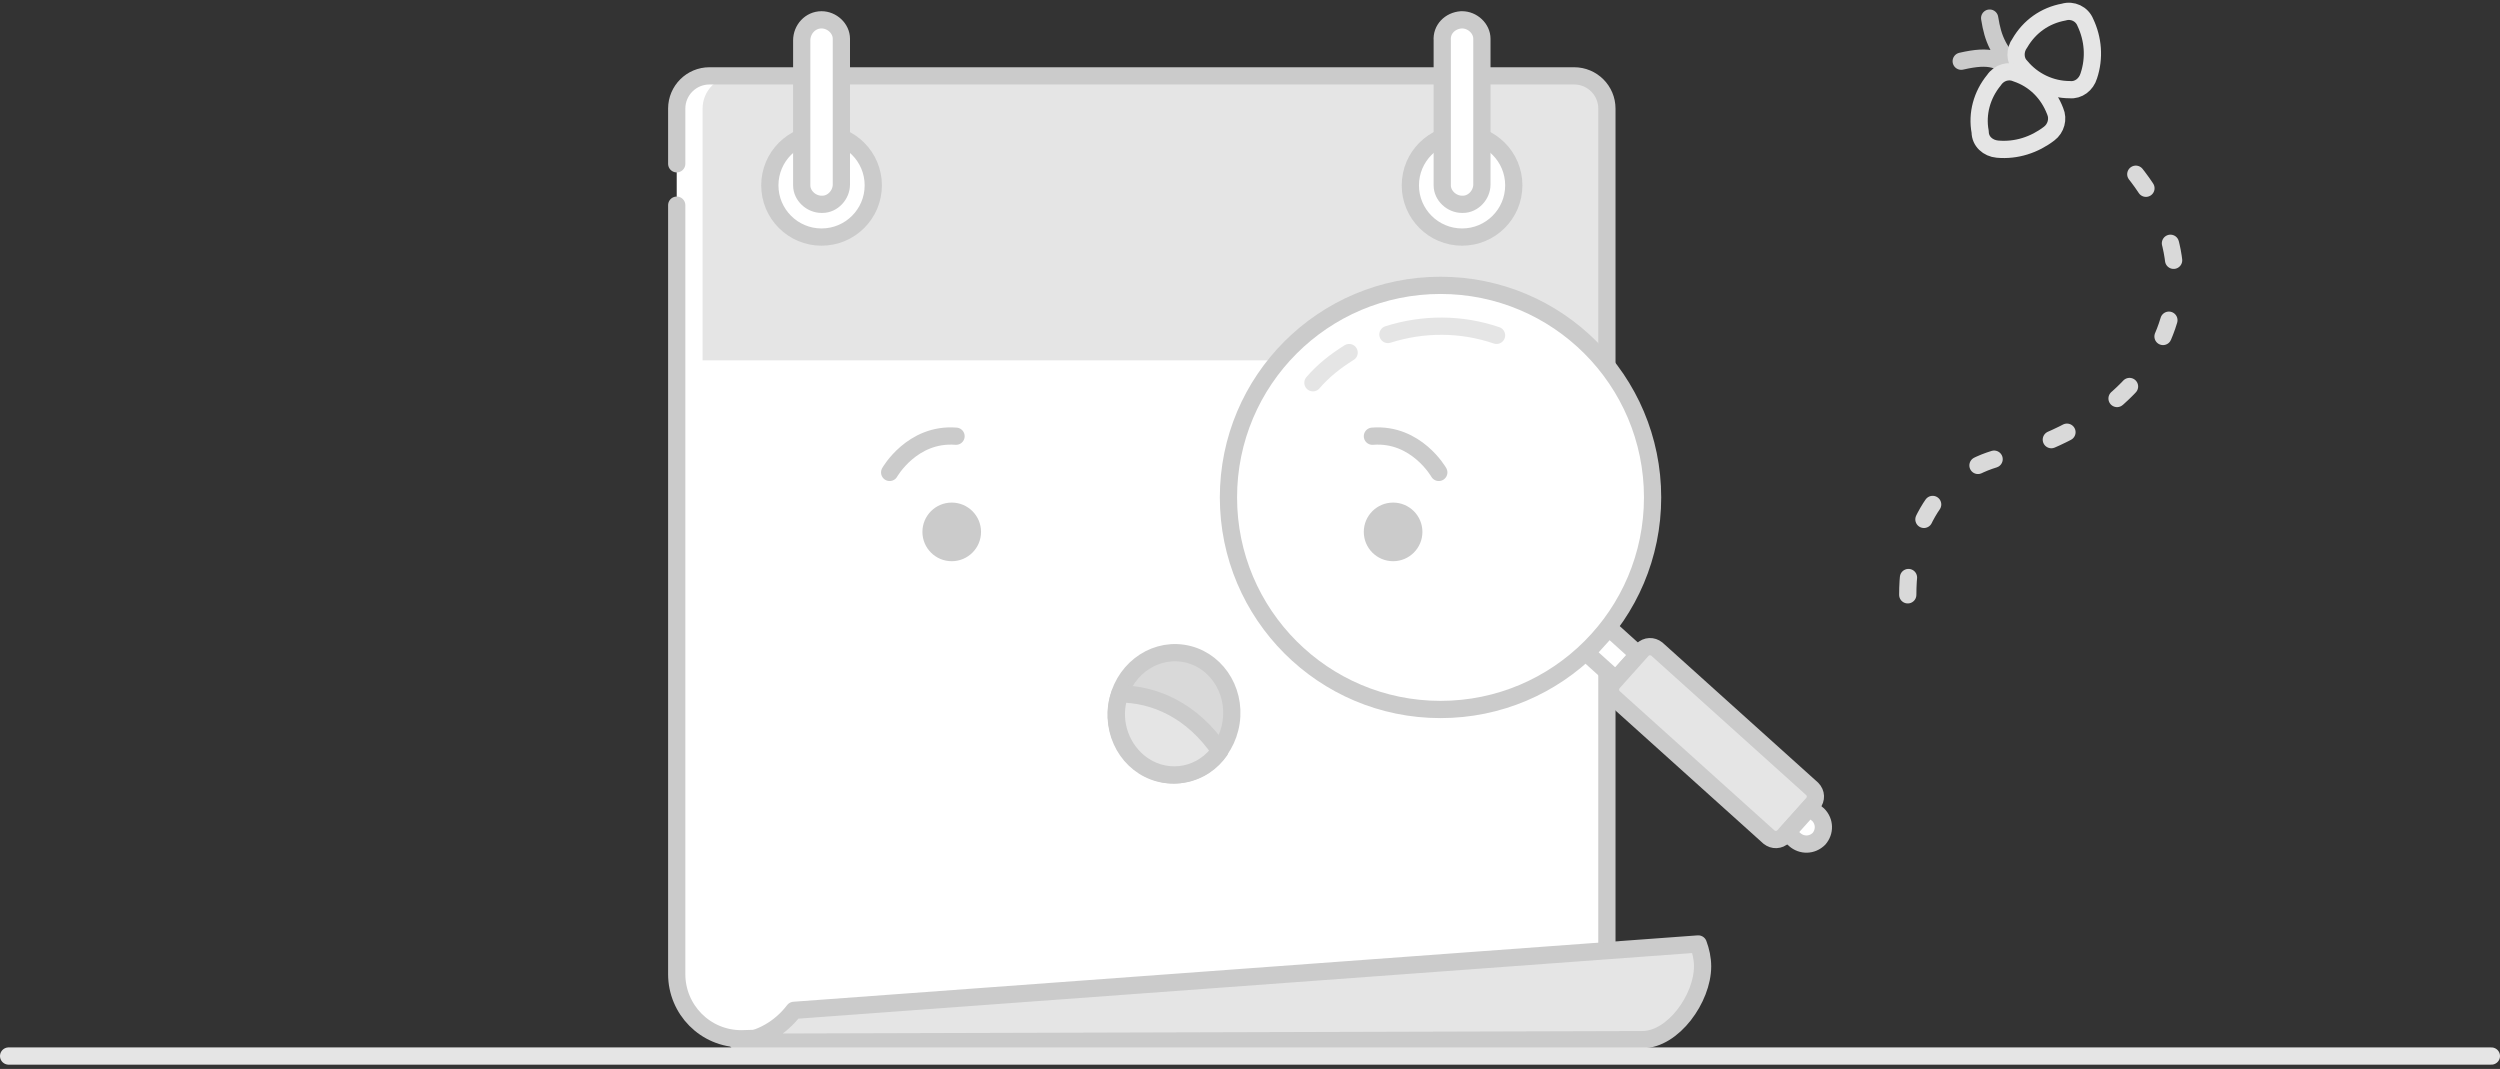 <?xml version="1.0" encoding="UTF-8"?>
<svg width="290px" height="124px" viewBox="0 0 290 124" version="1.1" xmlns="http://www.w3.org/2000/svg" xmlns:xlink="http://www.w3.org/1999/xlink">
    <rect x="0" y="0" width="290" height="124" fill="#333333" stroke="none"/>
    <!-- Generator: Sketch 51.3 (57544) - http://www.bohemiancoding.com/sketch -->
    <title>CH_EventsEmptyState_v01</title>
    <desc>Created with Sketch.</desc>
    <defs></defs>
    <g id="Events-Component" stroke="none" stroke-width="1" fill="none" fill-rule="evenodd">
        <g id="Desktop-1440" transform="translate(-576, -227)">
            <g id="CH_EventsEmptyState_v01" transform="translate(577, 228)">
                <path d="M226.5,6.1 C230,5.3 230.9,5.9 233.1,7.4 C230.8,4.9 230.2,3.6 229.8,1.1" id="Shape" stroke="#CBCBCB" stroke-width="2" stroke-linecap="round" stroke-linejoin="round"></path>
                <path d="M181.6,7.8 L81.3,7.8 C79.2,7.8 77.5,9.5 77.5,11.6 C77.5,11.6 77.5,11.6 77.5,11.6 L77.5,112 C77.5,116.1 80.8,119.5 85,119.5 C85,119.5 85,119.5 85,119.5 L185.4,119.5 L185.4,11.6 C185.4,9.5 183.7,7.8 181.6,7.8 Z" id="Shape" fill="#FFFFFF" fill-rule="nonzero"></path>
                <path d="M185.4,40.8 L80.5,40.8 L80.5,11.6 C80.5,9.5 82.2,7.8 84.3,7.8 L181.5,7.8 C183.6,7.8 185.3,9.5 185.3,11.6 C185.3,11.6 185.3,11.6 185.3,11.6 L185.3,40.8 L185.4,40.8 Z" id="Shape" fill="#E5E5E5" fill-rule="nonzero"></path>
                <path d="M77.5,22.8 L77.5,112 C77.5,116.1 80.8,119.5 85,119.5 C85,119.5 85,119.5 85,119.5 L185.4,116.5 L185.4,74.5" id="Shape" stroke="#CBCBCB" stroke-width="2" stroke-linecap="round" stroke-linejoin="round"></path>
                <path d="M185.4,43.8 L185.4,11.6 C185.4,9.5 183.7,7.8 181.6,7.8 L81.3,7.8 C79.2,7.8 77.5,9.5 77.5,11.6 C77.5,11.6 77.5,11.6 77.5,11.6 L77.5,18" id="Shape" stroke="#CBCBCB" stroke-width="2" stroke-linecap="round" stroke-linejoin="round"></path>
                <circle id="Oval" stroke="#CBCBCB" stroke-width="2" fill="#FFFFFF" fill-rule="nonzero" stroke-linecap="round" stroke-linejoin="round" cx="166.1" cy="56.7" r="24.6"></circle>
                <path d="M160,37.8 C164.1,36.5 168.5,36.5 172.6,37.9" id="Shape" stroke="#E5E5E5" stroke-width="2" stroke-linecap="round" stroke-linejoin="round"></path>
                <path d="M151.3,43.4 C152.5,42 153.9,40.9 155.5,39.9" id="Shape" stroke="#E5E5E5" stroke-width="2" stroke-linecap="round" stroke-linejoin="round"></path>
                <rect id="Rectangle-path" stroke="#CBCBCB" stroke-width="2" fill="#FFFFFF" fill-rule="nonzero" stroke-linecap="round" stroke-linejoin="round" transform="translate(186.045, 74.84) rotate(-47.91) translate(-186.045, -74.84) " x="184.095" y="72.54" width="3.9" height="4.6"></rect>
                <path d="M209.3,92.2 L205.9,96 C205.4,96.5 204.7,96.5 204.2,96.1 L186.2,79.9 C185.7,79.4 185.7,78.7 186.1,78.2 L189.5,74.4 C190,73.9 190.7,73.9 191.2,74.3 L209.2,90.5 C209.7,91 209.7,91.7 209.3,92.2 Z" id="Shape" stroke="#CBCBCB" stroke-width="2" fill="#E5E5E5" fill-rule="nonzero" stroke-linecap="round" stroke-linejoin="round"></path>
                <path d="M208.9,92.7 L206.3,95.6 L207.2,96.4 C208,97.1 209.2,97.1 210,96.3 C210.7,95.5 210.7,94.3 209.9,93.5 L208.9,92.7 Z" id="Shape" stroke="#CBCBCB" stroke-width="2" fill="#FFFFFF" fill-rule="nonzero" stroke-linecap="round" stroke-linejoin="round"></path>
                <circle id="Oval" fill="#CBCBCB" fill-rule="nonzero" cx="109.4" cy="60.7" r="3.4"></circle>
                <path d="M102.2,53.8 C102.2,53.8 104.8,49.2 109.9,49.6" id="Shape" stroke="#CBCBCB" stroke-width="2" stroke-linecap="round" stroke-linejoin="round"></path>
                <circle id="Oval" fill="#CBCBCB" fill-rule="nonzero" cx="160.6" cy="60.7" r="3.4"></circle>
                <path d="M158.2,49.6 C163.3,49.2 165.9,53.8 165.9,53.8" id="Shape" stroke="#CBCBCB" stroke-width="2" stroke-linecap="round" stroke-linejoin="round"></path>
                <ellipse id="Oval" stroke="#CBCBCB" stroke-width="2" fill="#D9D9D9" fill-rule="nonzero" stroke-linecap="round" stroke-linejoin="round" transform="translate(135.182, 81.803) rotate(-81.587) translate(-135.182, -81.803) " cx="135.182" cy="81.803" rx="7.1" ry="6.7"></ellipse>
                <path d="M140.5,86.1 C137.3,81.4 132.9,79.5 128.9,79.5 C127.9,82.3 128.8,85.5 131.1,87.4 C133.9,89.7 137.9,89.3 140.2,86.5 C140.3,86.4 140.4,86.2 140.5,86.1 Z" id="Shape" stroke="#CBCBCB" stroke-width="2" fill="#E5E5E5" fill-rule="nonzero" stroke-linecap="round" stroke-linejoin="round"></path>
                <circle id="Oval" stroke="#CBCBCB" stroke-width="2" fill="#FFFFFF" fill-rule="nonzero" stroke-linecap="round" stroke-linejoin="round" cx="94.3" cy="20.5" r="6"></circle>
                <path d="M94.3,1.3 C95.5,1.3 96.6,2.3 96.6,3.5 C96.6,3.5 96.6,3.6 96.6,3.6 L96.6,20.4 C96.6,21.6 95.6,22.7 94.4,22.7 C94.4,22.7 94.3,22.7 94.3,22.7 C93.1,22.7 92,21.7 92,20.5 C92,20.5 92,20.5 92,20.4 L92,3.7 C92,2.4 93,1.3 94.3,1.3 Z" id="Shape" stroke="#CBCBCB" stroke-width="2" fill="#FFFFFF" fill-rule="nonzero" stroke-linecap="round" stroke-linejoin="round"></path>
                <circle id="Oval" stroke="#CBCBCB" stroke-width="2" fill="#FFFFFF" fill-rule="nonzero" stroke-linecap="round" stroke-linejoin="round" cx="168.6" cy="20.5" r="6"></circle>
                <path d="M168.6,1.3 C169.8,1.3 170.9,2.3 170.9,3.5 C170.9,3.5 170.9,3.6 170.9,3.6 L170.9,20.4 C170.9,21.6 169.9,22.7 168.7,22.7 C168.7,22.7 168.6,22.7 168.6,22.7 C167.4,22.7 166.3,21.7 166.3,20.5 C166.3,20.5 166.3,20.4 166.3,20.4 L166.3,3.7 C166.2,2.4 167.2,1.4 168.5,1.3 C168.5,1.3 168.5,1.3 168.6,1.3 Z" id="Shape" stroke="#CBCBCB" stroke-width="2" fill="#FFFFFF" fill-rule="nonzero" stroke-linecap="round" stroke-linejoin="round"></path>
                <path d="M91.1,116.2 L196,108.5 C196.3,109.3 196.5,110.2 196.5,111.1 C196.5,114.8 193.1,119.6 189.5,119.6 L84.6,119.9 C87.2,119.6 89.5,118.3 91.1,116.2" id="Shape" stroke="#CBCBCB" stroke-width="2" fill="#E5E5E5" fill-rule="nonzero" stroke-linecap="round" stroke-linejoin="round"></path>
                <path d="M220.3,68 C220.3,59.3 224.7,53.7 230.9,52.1 C252.9,46.3 257.4,27.7 242.9,15.2" id="Shape" stroke="#D9D9D9" stroke-width="2" stroke-linecap="round" stroke-linejoin="round" stroke-dasharray="2.01,7.02"></path>
                <path d="M238.4,0.4 C236.2,0.8 234.4,2.1 233.3,4 C232.7,4.8 232.7,6 233.4,6.7 C234.8,8.4 236.9,9.4 239.1,9.4 C240.1,9.5 241,8.8 241.3,7.8 C242,5.7 241.8,3.5 240.9,1.6 C240.5,0.6 239.4,0.1 238.4,0.4 Z" id="Shape" stroke="#E5E5E5" stroke-width="2" stroke-linecap="round" stroke-linejoin="round"></path>
                <path d="M228.7,14.3 C228.3,12.2 228.9,10 230.3,8.3 C230.9,7.4 232,7.1 232.9,7.5 C235,8.2 236.6,9.8 237.4,11.9 C237.8,12.8 237.5,13.9 236.7,14.5 C235,15.8 232.9,16.5 230.7,16.3 C229.6,16.2 228.7,15.4 228.7,14.3 Z" id="Shape" stroke="#E5E5E5" stroke-width="2" stroke-linecap="round" stroke-linejoin="round"></path>
                <path d="M0,121.5 L288,121.5" id="Shape" stroke="#E5E5E5" stroke-width="2" stroke-linecap="round" stroke-linejoin="round"></path>
            </g>
        </g>
    </g>
</svg>